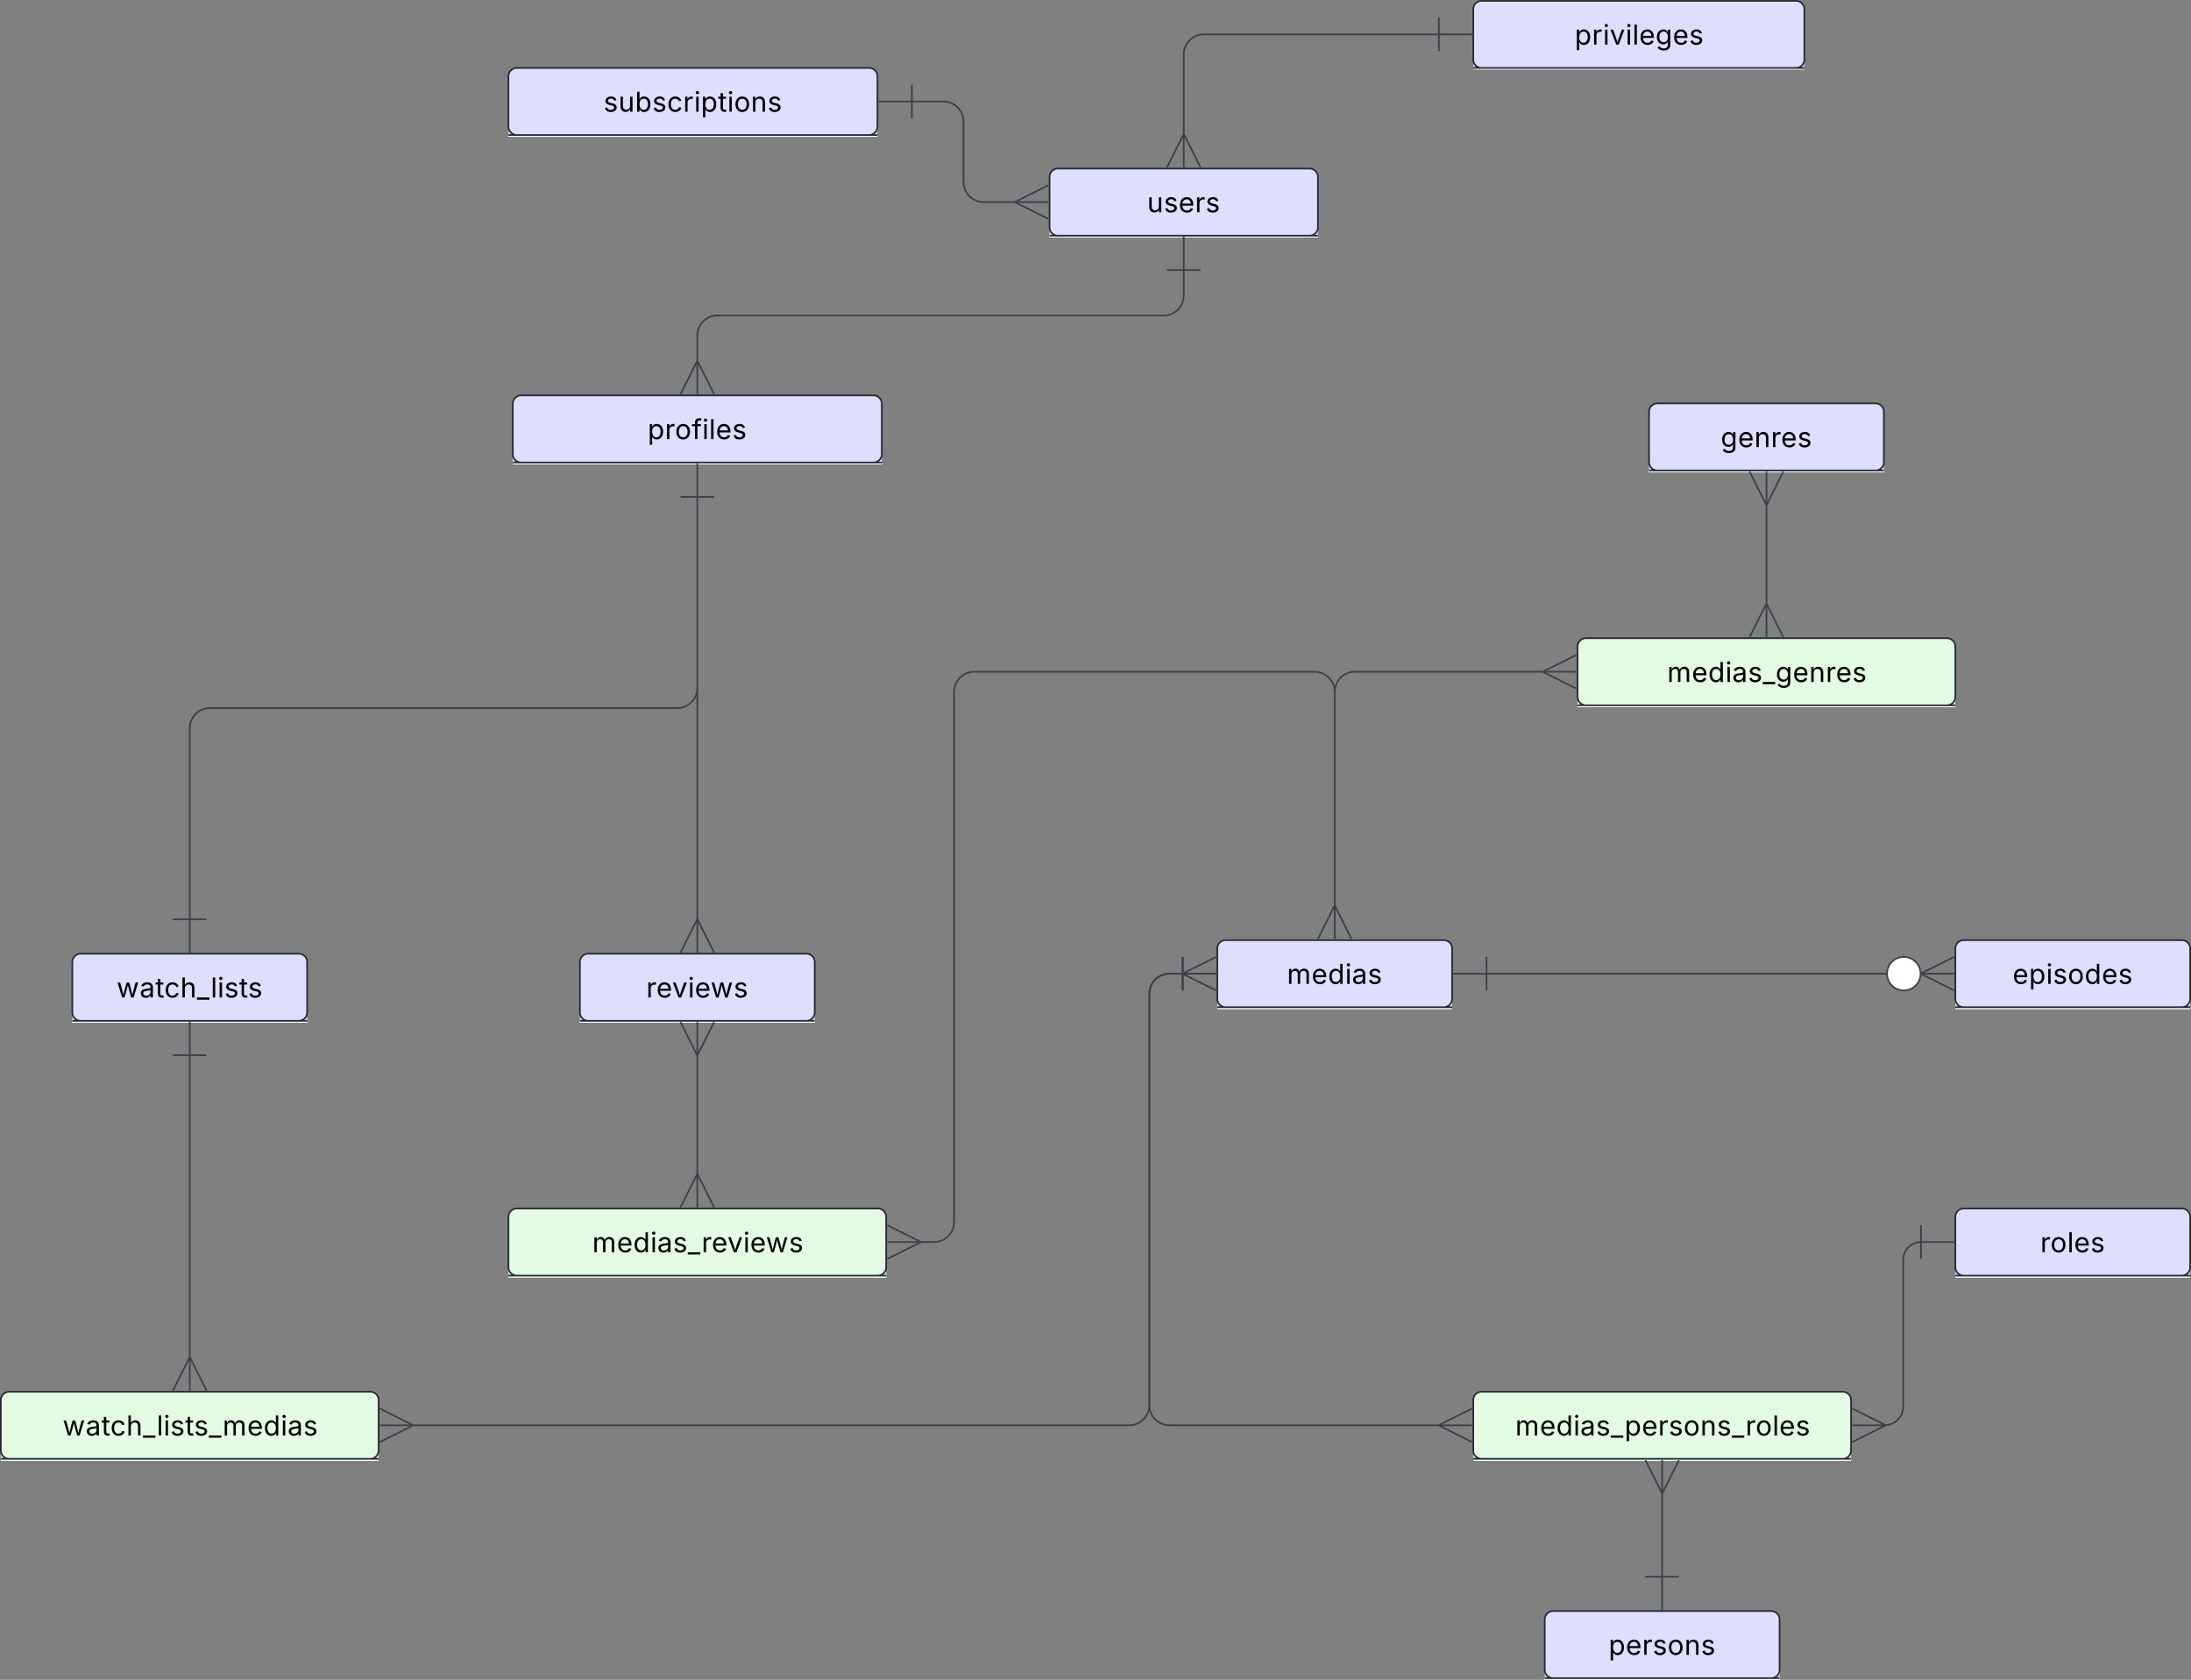<svg xmlns="http://www.w3.org/2000/svg" xmlns:xlink="http://www.w3.org/1999/xlink" xmlns:lucid="lucid" width="1306.22" height="1001.5"><rect width="100%" height="100%" fill="#808080" stroke="none"/><g transform="translate(-634.279 20.5)" lucid:page-tab-id="0_0"><path d="M1260 85a5 5 0 0 1 5-5h150a5 5 0 0 1 5 5v30a5 5 0 0 1-5 5h-150a5 5 0 0 1-5-5z" fill="#fff"/><path d="M1260 120V85a5 5 0 0 1 5-5h150a5 5 0 0 1 5 5v35" fill="#dedeff"/><path d="M1260 120v1h160v-1" fill="#fff"/><path d="M1260 120v1h160v-1" fill="#fff"/><path d="M1260 120v1h160v-1" fill="#fff"/><path d="M1260 120v1h160v-1" fill="#fff"/><path d="M1260 120v1h160v-1" fill="#fff"/><path d="M1260 120v1h160v-1M1260 120h160" fill="#fff"/><path d="M1260 120h160M1260 85a5 5 0 0 1 5-5h150a5 5 0 0 1 5 5v30a5 5 0 0 1-5 5h-150a5 5 0 0 1-5-5zM1389.33 120" stroke="#282c33" fill="none"/><use xlink:href="#a" transform="matrix(1,0,0,1,1270,80) translate(48.184 26.09)"/><path d="M937.4 25a5 5 0 0 1 5-5h210a5 5 0 0 1 5 5v30a5 5 0 0 1-5 5h-210a5 5 0 0 1-5-5z" fill="#fff"/><path d="M937.4 60V25a5 5 0 0 1 5-5h210a5 5 0 0 1 5 5v35" fill="#dedeff"/><path d="M937.4 60v1h220v-1" fill="#fff"/><path d="M937.4 60v1h220v-1M937.4 60h220" fill="#fff"/><path d="M937.4 60h220M937.4 25a5 5 0 0 1 5-5h210a5 5 0 0 1 5 5v30a5 5 0 0 1-5 5h-210a5 5 0 0 1-5-5zM1034.72 60" stroke="#282c33" fill="none"/><use xlink:href="#b" transform="matrix(1,0,0,1,947.39,20) translate(46.727 26.09)"/><path d="M1177.9 40h18.8a12 12 0 0 1 12 12v36a12 12 0 0 0 12 12h19.4M1157.9 40h20m0 10V30M1259.28 100h-20m20-10l-20 10m20 10l-20-10" stroke="#3a414a" fill="none"/><path d="M1512.6-15a5 5 0 0 1 5-5H1705a5 5 0 0 1 5 5v30a5 5 0 0 1-5 5h-187.4a5 5 0 0 1-5-5z" fill="#fff"/><path d="M1512.6 20v-35a5 5 0 0 1 5-5H1705a5 5 0 0 1 5 5v35" fill="#dedeff"/><path d="M1512.6 20v1H1710v-1M1512.6 20H1710" fill="#fff"/><path d="M1512.6 20H1710M1512.6-15a5 5 0 0 1 5-5H1705a5 5 0 0 1 5 5v30a5 5 0 0 1-5 5h-187.4a5 5 0 0 1-5-5zM1570.53 20" stroke="#282c33" fill="none"/><use xlink:href="#c" transform="matrix(1,0,0,1,1522.61,-20) translate(50.497 26.09)"/><path d="M1492.1 0H1352a12 12 0 0 0-12 12v48.1M1512.1 0h-20m0-10v20M1340 79.28v-20m10 20l-10-20m-10 20l10-20" stroke="#3a414a" fill="none"/><path d="M677.4 553.1a5 5 0 0 1 5-5h130a5 5 0 0 1 5 5v30a5 5 0 0 1-5 5h-130a5 5 0 0 1-5-5z" fill="#fff"/><path d="M677.4 588.1v-35a5 5 0 0 1 5-5h130a5 5 0 0 1 5 5v35" fill="#dedeff"/><path d="M677.4 588.1v1h140v-1" fill="#fff"/><path d="M677.4 588.1v1h140v-1" fill="#fff"/><path d="M677.4 588.1v1h140v-1" fill="#fff"/><path d="M677.4 588.1v1h140v-1M677.4 588.1h140" fill="#fff"/><path d="M677.4 588.1h140M677.4 553.1a5 5 0 0 1 5-5h130a5 5 0 0 1 5 5v30a5 5 0 0 1-5 5h-130a5 5 0 0 1-5-5zM706.62 588.1" stroke="#282c33" fill="none"/><use xlink:href="#d" transform="matrix(1,0,0,1,687.39,548.101) translate(16.417 26.09)"/><path d="M940 220.23a5 5 0 0 1 5-5h210a5 5 0 0 1 5 5v30a5 5 0 0 1-5 5H945a5 5 0 0 1-5-5z" fill="#fff"/><path d="M940 255.23v-35a5 5 0 0 1 5-5h210a5 5 0 0 1 5 5v35" fill="#dedeff"/><path d="M940 255.23v1h220v-1" fill="#fff"/><path d="M940 255.23v1h220v-1M940 255.23h220" fill="#fff"/><path d="M940 255.23h220M940 220.23a5 5 0 0 1 5-5h210a5 5 0 0 1 5 5v30a5 5 0 0 1-5 5H945a5 5 0 0 1-5-5zM1035.33 255.23" stroke="#282c33" fill="none"/><use xlink:href="#e" transform="matrix(1,0,0,1,950,215.226) translate(70.394 26.09)"/><path d="M1340 140.5v15.1a12 12 0 0 1-12 12h-266a12 12 0 0 0-12 12v15.7M1340 120.5v20m-10 0h20M1050 214.5v-20m10 20l-10-20m-10 20l10-20M1050 275.73V528.2M1050 255.73v20m-10 0h20M1050 547.38v-20m10 20l-10-20m-10 20l10-20M1050 275.73v113.93a12 12 0 0 1-12 12H759.4a12 12 0 0 0-12 12V527.6M1050 255.73v20m-10 0h20M747.4 547.6v-20m10 0h-20" stroke="#3a414a" fill="none"/><path d="M1360 545a5 5 0 0 1 5-5h130a5 5 0 0 1 5 5v30a5 5 0 0 1-5 5h-130a5 5 0 0 1-5-5z" fill="#fff"/><path d="M1360 580v-35a5 5 0 0 1 5-5h130a5 5 0 0 1 5 5v35" fill="#dedeff"/><path d="M1360 580v1h140v-1" fill="#fff"/><path d="M1360 580v1h140v-1" fill="#fff"/><path d="M1360 580v1h140v-1" fill="#fff"/><path d="M1360 580v1h140v-1M1360 580h140" fill="#fff"/><path d="M1360 580h140M1360 545a5 5 0 0 1 5-5h130a5 5 0 0 1 5 5v30a5 5 0 0 1-5 5h-130a5 5 0 0 1-5-5zM1389.23 580" stroke="#282c33" fill="none"/><use xlink:href="#f" transform="matrix(1,0,0,1,1370,540) translate(31.518 26.09)"/><path d="M1339.5 560h-8a12 12 0 0 0-12 12v245.25a12 12 0 0 0 12 12h161.2M1359.5 560h-20m0-10v20M1511.9 829.25h-20m20-10l-20 10m20 10l-20-10" stroke="#3a414a" fill="none"/><path d="M1800 545a5 5 0 0 1 5-5h130a5 5 0 0 1 5 5v30a5 5 0 0 1-5 5h-130a5 5 0 0 1-5-5z" fill="#fff"/><path d="M1800 580v-35a5 5 0 0 1 5-5h130a5 5 0 0 1 5 5v35" fill="#dedeff"/><path d="M1800 580v1h140v-1" fill="#fff"/><path d="M1800 580v1h140v-1" fill="#fff"/><path d="M1800 580v1h140v-1" fill="#fff"/><path d="M1800 580v1h140v-1M1800 580h140" fill="#fff"/><path d="M1800 580h140M1800 545a5 5 0 0 1 5-5h130a5 5 0 0 1 5 5v30a5 5 0 0 1-5 5h-130a5 5 0 0 1-5-5zM1829.23 580" stroke="#282c33" fill="none"/><use xlink:href="#g" transform="matrix(1,0,0,1,1810,540) translate(24.109 26.09)"/><path d="M1617.4 225a5 5 0 0 1 5-5h130a5 5 0 0 1 5 5v30a5 5 0 0 1-5 5h-130a5 5 0 0 1-5-5z" fill="#fff"/><path d="M1617.4 260v-35a5 5 0 0 1 5-5h130a5 5 0 0 1 5 5v35" fill="#dedeff"/><path d="M1617.4 260v1h140v-1" fill="#fff"/><path d="M1617.4 260v1h140v-1" fill="#fff"/><path d="M1617.4 260v1h140v-1" fill="#fff"/><path d="M1617.4 260v1h140v-1M1617.4 260h140" fill="#fff"/><path d="M1617.4 260h140M1617.4 225a5 5 0 0 1 5-5h130a5 5 0 0 1 5 5v30a5 5 0 0 1-5 5h-130a5 5 0 0 1-5-5zM1646.62 260" stroke="#282c33" fill="none"/><use xlink:href="#h" transform="matrix(1,0,0,1,1627.39,220) translate(32.732 26.09)"/><path d="M1555.22 945a5 5 0 0 1 5-5h130a5 5 0 0 1 5 5v30a5 5 0 0 1-5 5h-130a5 5 0 0 1-5-5z" fill="#fff"/><path d="M1555.22 980v-35a5 5 0 0 1 5-5h130a5 5 0 0 1 5 5v35" fill="#dedeff"/><path d="M1555.22 980v1h140v-1" fill="#fff"/><path d="M1555.22 980v1h140v-1" fill="#fff"/><path d="M1555.22 980v1h140v-1" fill="#fff"/><path d="M1555.22 980v1h140v-1M1555.22 980h140" fill="#fff"/><path d="M1555.22 980h140M1555.22 945a5 5 0 0 1 5-5h130a5 5 0 0 1 5 5v30a5 5 0 0 1-5 5h-130a5 5 0 0 1-5-5zM1584.45 980" stroke="#282c33" fill="none"/><use xlink:href="#i" transform="matrix(1,0,0,1,1565.221,940) translate(28.044 26.09)"/><path d="M1800 705a5 5 0 0 1 5-5h130a5 5 0 0 1 5 5v30a5 5 0 0 1-5 5h-130a5 5 0 0 1-5-5z" fill="#fff"/><path d="M1800 740v-35a5 5 0 0 1 5-5h130a5 5 0 0 1 5 5v35" fill="#dedeff"/><path d="M1800 740v1h140v-1" fill="#fff"/><path d="M1800 740v1h140v-1" fill="#fff"/><path d="M1800 740v1h140v-1" fill="#fff"/><path d="M1800 740v1h140v-1M1800 740h140" fill="#fff"/><path d="M1800 740h140M1800 705a5 5 0 0 1 5-5h130a5 5 0 0 1 5 5v30a5 5 0 0 1-5 5h-130a5 5 0 0 1-5-5zM1829.23 740" stroke="#282c33" fill="none"/><use xlink:href="#j" transform="matrix(1,0,0,1,1810,700) translate(40.644 26.09)"/><path d="M1512.6 814.25a5 5 0 0 1 5-5h215.23a5 5 0 0 1 5 5v30a5 5 0 0 1-5 5H1517.6a5 5 0 0 1-5-5z" fill="#fff"/><path d="M1512.6 849.25v-35a5 5 0 0 1 5-5h215.23a5 5 0 0 1 5 5v35" fill="#e3fae3"/><path d="M1512.6 849.25v1h225.23v-1" fill="#fff"/><path d="M1512.6 849.25v1h225.23v-1" fill="#fff"/><path d="M1512.6 849.25v1h225.23v-1" fill="#fff"/><path d="M1512.6 849.25v1h225.23v-1M1512.6 849.25h225.23" fill="#fff"/><path d="M1512.6 849.25h225.23M1512.6 814.25a5 5 0 0 1 5-5h215.23a5 5 0 0 1 5 5v30a5 5 0 0 1-5 5H1517.6a5 5 0 0 1-5-5zM1572.6 849.25" stroke="#282c33" fill="none"/><use xlink:href="#k" transform="matrix(1,0,0,1,1522.61,809.251) translate(15.009 26.09)"/><path d="M1625.22 919.5v-50.34M1625.22 939.5v-20m10 0h-20M1625.22 849.98v20m-10-20l10 20m10-20l-10 20M1779.5 720a10.58 10.58 0 0 0-10.58 10.58v87.5a11.17 11.17 0 0 1-11.18 11.17M1799.5 720h-20m0-10v20M1738.56 829.25h20m-20 10l20-10m-20-10l20 10M1339.5 560h-8a12 12 0 0 0-12 12v245.25a12 12 0 0 1-12 12H879.9M1359.28 560h-20m20-10l-20 10m20 10l-20-10m0-10v20M860.72 829.25h20m-20 10l20-10m-20-10l20 10" stroke="#3a414a" fill="none"/><path d="M634.78 814.25a5 5 0 0 1 5-5H855a5 5 0 0 1 5 5v30a5 5 0 0 1-5 5H639.78a5 5 0 0 1-5-5z" fill="#fff"/><path d="M634.78 849.25v-35a5 5 0 0 1 5-5H855a5 5 0 0 1 5 5v35" fill="#e3fae3"/><path d="M634.78 849.25v1H860v-1" fill="#fff"/><path d="M634.78 849.25v1H860v-1" fill="#fff"/><path d="M634.78 849.25v1H860v-1" fill="#fff"/><path d="M634.78 849.25v1H860v-1M634.78 849.25H860" fill="#fff"/><path d="M634.78 849.25H860M634.78 814.25a5 5 0 0 1 5-5H855a5 5 0 0 1 5 5v30a5 5 0 0 1-5 5H639.78a5 5 0 0 1-5-5zM694.78 849.25" stroke="#282c33" fill="none"/><use xlink:href="#l" transform="matrix(1,0,0,1,644.779,809.251) translate(26.836 26.09)"/><path d="M747.4 608.6v180.74M747.4 588.6v20m-10 0h20M747.4 808.53v-20m10 20l-10-20m-10 20l10-20" stroke="#3a414a" fill="none"/><path d="M980 553.1a5 5 0 0 1 5-5h130a5 5 0 0 1 5 5v30a5 5 0 0 1-5 5H985a5 5 0 0 1-5-5z" fill="#fff"/><path d="M980 588.1v-35a5 5 0 0 1 5-5h130a5 5 0 0 1 5 5v35" fill="#dedeff"/><path d="M980 588.1v1h140v-1" fill="#fff"/><path d="M980 588.1v1h140v-1" fill="#fff"/><path d="M980 588.1v1h140v-1" fill="#fff"/><path d="M980 588.1v1h140v-1M980 588.1h140" fill="#fff"/><path d="M980 588.1h140M980 553.1a5 5 0 0 1 5-5h130a5 5 0 0 1 5 5v30a5 5 0 0 1-5 5H985a5 5 0 0 1-5-5zM1009.23 588.1" stroke="#282c33" fill="none"/><use xlink:href="#m" transform="matrix(1,0,0,1,990,548.101) translate(29.544 26.09)"/><path d="M1430 520.1V392a12 12 0 0 1 12-12h112.87M1430 539.28v-20m10 20l-10-20m-10 20l10-20M1574.06 380h-20m20-10l-20 10m20 10l-20-10M1687.4 279.9v60.2M1687.4 260.72v20m-10-20l10 20m10-20l-10 20M1687.4 359.28v-20m10 20l-10-20m-10 20l10-20M1430 520.1V392a12 12 0 0 0-12-12h-202.9a12 12 0 0 0-12 12v316a12 12 0 0 1-12 12h-8.58M1430 539.28v-20m10 20l-10-20m-10 20l10-20M1163.33 720h20m-20 10l20-10m-20-10l20 10" stroke="#3a414a" fill="none"/><path d="M937.4 705a5 5 0 0 1 5-5h215.2a5 5 0 0 1 5 5v30a5 5 0 0 1-5 5H942.4a5 5 0 0 1-5-5z" fill="#fff"/><path d="M937.4 740v-35a5 5 0 0 1 5-5h215.2a5 5 0 0 1 5 5v35" fill="#e3fae3"/><path d="M937.4 740v1h225.2v-1" fill="#fff"/><path d="M937.4 740v1h225.2v-1" fill="#fff"/><path d="M937.4 740v1h225.2v-1" fill="#fff"/><path d="M937.4 740v1h225.2v-1M937.4 740h225.2" fill="#fff"/><path d="M937.4 740h225.2M937.4 705a5 5 0 0 1 5-5h215.2a5 5 0 0 1 5 5v30a5 5 0 0 1-5 5H942.4a5 5 0 0 1-5-5zM997.4 740" stroke="#282c33" fill="none"/><use xlink:href="#n" transform="matrix(1,0,0,1,947.39,700) translate(39.963 26.09)"/><path d="M1574.78 365a5 5 0 0 1 5-5H1795a5 5 0 0 1 5 5v30a5 5 0 0 1-5 5h-215.22a5 5 0 0 1-5-5z" fill="#fff"/><path d="M1574.78 400v-35a5 5 0 0 1 5-5H1795a5 5 0 0 1 5 5v35" fill="#e3fae3"/><path d="M1574.78 400v1H1800v-1" fill="#fff"/><path d="M1574.78 400v1H1800v-1" fill="#fff"/><path d="M1574.78 400v1H1800v-1" fill="#fff"/><path d="M1574.78 400v1H1800v-1M1574.78 400H1800" fill="#fff"/><path d="M1574.78 400H1800M1574.78 365a5 5 0 0 1 5-5H1795a5 5 0 0 1 5 5v30a5 5 0 0 1-5 5h-215.22a5 5 0 0 1-5-5zM1634.78 400" stroke="#282c33" fill="none"/><use xlink:href="#o" transform="matrix(1,0,0,1,1584.779,360) translate(43.433 26.09)"/><path d="M1050 608v72.1M1050 588.82v20m-10-20l10 20m10-20l-10 20M1050 699.28v-20m10 20l-10-20m-10 20l10-20M1520.5 560h239M1500.5 560h20m0 10v-20" stroke="#3a414a" fill="none"/><path d="M1799.28 560h-20m20-10l-20 10m20 10l-20-10m0 0c0 5.52-4.48 10-10 10-5.53 0-10-4.48-10-10s4.47-10 10-10c5.52 0 10 4.48 10 10z" stroke="#3a414a" fill="#fff"/><defs><path d="M537 14c-226 0-379-139-379-422v-710h180v695c0 172 97 275 253 275 160 0 281-109 281-300v-670h181V0H879v-209C806-46 684 14 537 14" id="p"/><path d="M538 24C308 24 148-78 108-271l171-41c32 123 123 178 257 178 156 0 256-77 256-169 0-77-54-128-164-154l-186-44c-203-48-300-148-300-305 0-192 176-326 414-326 230 0 351 112 402 269l-163 42c-31-80-94-158-238-158-133 0-233 69-233 162 0 83 57 129 188 160l169 40c203 48 298 149 298 302 0 196-179 339-441 339" id="q"/><path d="M628 24c-324 0-524-230-524-574 0-343 198-582 503-582 237 0 487 146 487 559v75H286c9 234 145 362 343 362 132 0 231-58 273-172l174 48C1024-91 857 24 628 24zM287-650h624c-17-190-120-322-304-322-192 0-309 151-320 322" id="r"/><path d="M158 0v-1118h174v172h12c41-113 157-188 290-188 26 0 70 2 91 3v181c-11-2-60-10-108-10-161 0-279 109-279 260V0H158" id="s"/><g id="a"><use transform="matrix(0.008,0,0,0.008,0,0)" xlink:href="#p"/><use transform="matrix(0.008,0,0,0.008,9.899,0)" xlink:href="#q"/><use transform="matrix(0.008,0,0,0.008,18.734,0)" xlink:href="#r"/><use transform="matrix(0.008,0,0,0.008,28.494,0)" xlink:href="#s"/><use transform="matrix(0.008,0,0,0.008,34.796,0)" xlink:href="#q"/></g><path d="M677 24c-213 0-288-135-325-197h-20V0H158v-1490h180v551h14c37-59 106-193 324-193 279 0 474 222 474 576 0 356-194 580-473 580zm-27-161c209 0 317-186 317-421 0-232-105-413-317-413-206 0-314 166-314 413 0 249 111 421 314 421" id="t"/><path d="M613 24c-304 0-509-231-509-576 0-350 205-580 509-580 216 0 392 114 453 309l-173 49c-33-115-133-197-280-197-223 0-326 196-326 419 0 220 103 415 326 415 150 0 252-85 285-206l172 49C1010-95 832 24 613 24" id="u"/><path d="M158 0v-1118h180V0H158zm91-1301c-68 0-125-53-125-119s57-119 125-119c69 0 126 53 126 119s-57 119-126 119" id="v"/><path d="M158 418v-1536h174v179h20c37-59 106-193 324-193 279 0 474 222 474 576 0 356-194 580-473 580-213 0-288-135-325-197h-14v591H158zm492-555c209 0 317-186 317-421 0-232-105-413-317-413-206 0-314 166-314 413 0 249 111 421 314 421" id="w"/><path d="M598-1118v154H368v674c0 100 37 144 132 144 23 0 62-6 92-12L629-6c-37 13-88 20-134 20-193 0-307-107-307-290v-688H20v-154h168v-266h180v266h230" id="x"/><path d="M613 24c-304 0-509-231-509-576 0-350 205-580 509-580 305 0 511 230 511 580 0 345-206 576-511 576zm0-161c226 0 329-195 329-415 0-222-103-419-329-419-223 0-326 196-326 419 0 220 103 415 326 415" id="y"/><path d="M338-670V0H158v-1118h173l1 207c72-158 192-221 342-221 226 0 378 139 378 422V0H872v-695c0-172-96-275-252-275-161 0-282 109-282 300" id="z"/><g id="b"><use transform="matrix(0.008,0,0,0.008,0,0)" xlink:href="#q"/><use transform="matrix(0.008,0,0,0.008,8.836,0)" xlink:href="#p"/><use transform="matrix(0.008,0,0,0.008,18.734,0)" xlink:href="#t"/><use transform="matrix(0.008,0,0,0.008,28.984,0)" xlink:href="#q"/><use transform="matrix(0.008,0,0,0.008,37.82,0)" xlink:href="#u"/><use transform="matrix(0.008,0,0,0.008,47.384,0)" xlink:href="#s"/><use transform="matrix(0.008,0,0,0.008,53.947,0)" xlink:href="#v"/><use transform="matrix(0.008,0,0,0.008,58.001,0)" xlink:href="#w"/><use transform="matrix(0.008,0,0,0.008,68.251,0)" xlink:href="#x"/><use transform="matrix(0.008,0,0,0.008,73.728,0)" xlink:href="#v"/><use transform="matrix(0.008,0,0,0.008,77.782,0)" xlink:href="#y"/><use transform="matrix(0.008,0,0,0.008,87.82,0)" xlink:href="#z"/><use transform="matrix(0.008,0,0,0.008,97.71,0)" xlink:href="#q"/></g><path d="M481 0L54-1118h197c107 314 236 620 325 951 87-331 217-637 324-951h197L670 0H481" id="A"/><path d="M338-1490V0H158v-1490h180" id="B"/><path d="M611 442c-248 0-391-105-460-228l146-94c47 65 117 165 314 165 178 0 307-82 307-266v-224h-17C863-141 792-18 576-18c-268 0-472-195-472-546 0-346 197-568 476-568 216 0 288 133 326 193h17v-179h175V29c0 289-215 413-487 413zm-5-620c203 0 314-146 314-390 0-237-108-403-314-403-213 0-319 180-319 403 0 230 109 390 319 390" id="C"/><g id="c"><use transform="matrix(0.008,0,0,0.008,0,0)" xlink:href="#w"/><use transform="matrix(0.008,0,0,0.008,10.25,0)" xlink:href="#s"/><use transform="matrix(0.008,0,0,0.008,16.814,0)" xlink:href="#v"/><use transform="matrix(0.008,0,0,0.008,20.868,0)" xlink:href="#A"/><use transform="matrix(0.008,0,0,0.008,30.276,0)" xlink:href="#v"/><use transform="matrix(0.008,0,0,0.008,34.33,0)" xlink:href="#B"/><use transform="matrix(0.008,0,0,0.008,38.384,0)" xlink:href="#r"/><use transform="matrix(0.008,0,0,0.008,48.144,0)" xlink:href="#C"/><use transform="matrix(0.008,0,0,0.008,58.41,0)" xlink:href="#r"/><use transform="matrix(0.008,0,0,0.008,68.17,0)" xlink:href="#q"/></g><path d="M409 0L70-1118h191c89 329 165 560 243 925 75-353 154-601 240-925h192c85 325 161 564 235 922 77-354 157-598 244-922h191L1267 0h-179c-86-307-176-590-250-913C763-588 675-308 588 0H409" id="D"/><path d="M471 26C259 26 90-98 90-318c0-256 228-303 435-329 202-27 287-16 287-108 0-139-79-219-234-219-161 0-248 86-283 164l-173-57c86-203 278-265 451-265 150 0 419 46 419 395V0H815v-152h-12C765-73 660 26 471 26zm31-159c199 0 310-134 310-271v-155c-30 35-226 55-295 64-131 17-246 59-246 186 0 116 97 176 231 176" id="E"/><path d="M338-670V0H158v-1490h180v566c73-149 190-208 336-208 226 0 379 139 379 422V0H872v-695c0-172-96-275-252-275-161 0-282 109-282 300" id="F"/><path d="M934 0v166H0V0h934" id="G"/><g id="d"><use transform="matrix(0.008,0,0,0.008,0,0)" xlink:href="#D"/><use transform="matrix(0.008,0,0,0.008,13.699,0)" xlink:href="#E"/><use transform="matrix(0.008,0,0,0.008,23.099,0)" xlink:href="#x"/><use transform="matrix(0.008,0,0,0.008,28.412,0)" xlink:href="#u"/><use transform="matrix(0.008,0,0,0.008,37.976,0)" xlink:href="#F"/><use transform="matrix(0.008,0,0,0.008,47.874,0)" xlink:href="#G"/><use transform="matrix(0.008,0,0,0.008,56.072,0)" xlink:href="#B"/><use transform="matrix(0.008,0,0,0.008,60.127,0)" xlink:href="#v"/><use transform="matrix(0.008,0,0,0.008,64.181,0)" xlink:href="#q"/><use transform="matrix(0.008,0,0,0.008,73.017,0)" xlink:href="#x"/><use transform="matrix(0.008,0,0,0.008,78.33,0)" xlink:href="#q"/></g><path d="M678-1118v154H420V0H240v-964H20v-154h220v-149c0-194 155-293 318-293 85 0 141 18 168 30l-50 154c-19-6-47-17-97-17-111 0-159 58-159 166v109h258" id="H"/><g id="e"><use transform="matrix(0.008,0,0,0.008,0,0)" xlink:href="#w"/><use transform="matrix(0.008,0,0,0.008,10.25,0)" xlink:href="#s"/><use transform="matrix(0.008,0,0,0.008,16.274,0)" xlink:href="#y"/><use transform="matrix(0.008,0,0,0.008,26.312,0)" xlink:href="#H"/><use transform="matrix(0.008,0,0,0.008,32.507,0)" xlink:href="#v"/><use transform="matrix(0.008,0,0,0.008,36.562,0)" xlink:href="#B"/><use transform="matrix(0.008,0,0,0.008,40.616,0)" xlink:href="#r"/><use transform="matrix(0.008,0,0,0.008,50.375,0)" xlink:href="#q"/></g><path d="M158 0v-1118h175l1 205c55-151 181-225 313-225 147 0 245 90 285 228 53-141 190-228 352-228 194 0 352 125 352 384V0h-181v-749c0-161-105-225-225-225-151 0-243 103-243 244V0H807v-767c0-124-93-207-219-207-131 0-250 92-250 270V0H158" id="I"/><path d="M577 24c-279 0-473-224-473-580 0-354 195-576 474-576 218 0 287 134 324 193h14v-551h180V0H922v-173h-20C865-111 790 24 577 24zm27-161c203 0 314-172 314-421 0-247-108-413-314-413-212 0-317 181-317 413 0 235 108 421 317 421" id="J"/><g id="f"><use transform="matrix(0.008,0,0,0.008,0,0)" xlink:href="#I"/><use transform="matrix(0.008,0,0,0.008,14.664,0)" xlink:href="#r"/><use transform="matrix(0.008,0,0,0.008,24.423,0)" xlink:href="#J"/><use transform="matrix(0.008,0,0,0.008,34.673,0)" xlink:href="#v"/><use transform="matrix(0.008,0,0,0.008,38.728,0)" xlink:href="#E"/><use transform="matrix(0.008,0,0,0.008,48.128,0)" xlink:href="#q"/></g><g id="g"><use transform="matrix(0.008,0,0,0.008,0,0)" xlink:href="#r"/><use transform="matrix(0.008,0,0,0.008,9.76,0)" xlink:href="#w"/><use transform="matrix(0.008,0,0,0.008,20.01,0)" xlink:href="#v"/><use transform="matrix(0.008,0,0,0.008,24.064,0)" xlink:href="#q"/><use transform="matrix(0.008,0,0,0.008,32.9,0)" xlink:href="#y"/><use transform="matrix(0.008,0,0,0.008,42.937,0)" xlink:href="#J"/><use transform="matrix(0.008,0,0,0.008,53.187,0)" xlink:href="#r"/><use transform="matrix(0.008,0,0,0.008,62.947,0)" xlink:href="#q"/></g><g id="h"><use transform="matrix(0.008,0,0,0.008,0,0)" xlink:href="#C"/><use transform="matrix(0.008,0,0,0.008,10.266,0)" xlink:href="#r"/><use transform="matrix(0.008,0,0,0.008,20.026,0)" xlink:href="#z"/><use transform="matrix(0.008,0,0,0.008,29.916,0)" xlink:href="#s"/><use transform="matrix(0.008,0,0,0.008,35.94,0)" xlink:href="#r"/><use transform="matrix(0.008,0,0,0.008,45.7,0)" xlink:href="#q"/></g><g id="i"><use transform="matrix(0.008,0,0,0.008,0,0)" xlink:href="#w"/><use transform="matrix(0.008,0,0,0.008,10.25,0)" xlink:href="#r"/><use transform="matrix(0.008,0,0,0.008,20.01,0)" xlink:href="#s"/><use transform="matrix(0.008,0,0,0.008,26.312,0)" xlink:href="#q"/><use transform="matrix(0.008,0,0,0.008,35.147,0)" xlink:href="#y"/><use transform="matrix(0.008,0,0,0.008,45.185,0)" xlink:href="#z"/><use transform="matrix(0.008,0,0,0.008,55.075,0)" xlink:href="#q"/></g><g id="j"><use transform="matrix(0.008,0,0,0.008,0,0)" xlink:href="#s"/><use transform="matrix(0.008,0,0,0.008,6.024,0)" xlink:href="#y"/><use transform="matrix(0.008,0,0,0.008,16.062,0)" xlink:href="#B"/><use transform="matrix(0.008,0,0,0.008,20.116,0)" xlink:href="#r"/><use transform="matrix(0.008,0,0,0.008,29.875,0)" xlink:href="#q"/></g><g id="k"><use transform="matrix(0.008,0,0,0.008,0,0)" xlink:href="#I"/><use transform="matrix(0.008,0,0,0.008,14.664,0)" xlink:href="#r"/><use transform="matrix(0.008,0,0,0.008,24.423,0)" xlink:href="#J"/><use transform="matrix(0.008,0,0,0.008,34.673,0)" xlink:href="#v"/><use transform="matrix(0.008,0,0,0.008,38.728,0)" xlink:href="#E"/><use transform="matrix(0.008,0,0,0.008,48.128,0)" xlink:href="#q"/><use transform="matrix(0.008,0,0,0.008,56.963,0)" xlink:href="#G"/><use transform="matrix(0.008,0,0,0.008,65.162,0)" xlink:href="#w"/><use transform="matrix(0.008,0,0,0.008,75.412,0)" xlink:href="#r"/><use transform="matrix(0.008,0,0,0.008,85.171,0)" xlink:href="#s"/><use transform="matrix(0.008,0,0,0.008,91.473,0)" xlink:href="#q"/><use transform="matrix(0.008,0,0,0.008,100.309,0)" xlink:href="#y"/><use transform="matrix(0.008,0,0,0.008,110.347,0)" xlink:href="#z"/><use transform="matrix(0.008,0,0,0.008,120.237,0)" xlink:href="#q"/><use transform="matrix(0.008,0,0,0.008,129.073,0)" xlink:href="#G"/><use transform="matrix(0.008,0,0,0.008,137.271,0)" xlink:href="#s"/><use transform="matrix(0.008,0,0,0.008,143.295,0)" xlink:href="#y"/><use transform="matrix(0.008,0,0,0.008,153.333,0)" xlink:href="#B"/><use transform="matrix(0.008,0,0,0.008,157.387,0)" xlink:href="#r"/><use transform="matrix(0.008,0,0,0.008,167.147,0)" xlink:href="#q"/></g><g id="l"><use transform="matrix(0.008,0,0,0.008,0,0)" xlink:href="#D"/><use transform="matrix(0.008,0,0,0.008,13.699,0)" xlink:href="#E"/><use transform="matrix(0.008,0,0,0.008,23.099,0)" xlink:href="#x"/><use transform="matrix(0.008,0,0,0.008,28.412,0)" xlink:href="#u"/><use transform="matrix(0.008,0,0,0.008,37.976,0)" xlink:href="#F"/><use transform="matrix(0.008,0,0,0.008,47.874,0)" xlink:href="#G"/><use transform="matrix(0.008,0,0,0.008,56.072,0)" xlink:href="#B"/><use transform="matrix(0.008,0,0,0.008,60.127,0)" xlink:href="#v"/><use transform="matrix(0.008,0,0,0.008,64.181,0)" xlink:href="#q"/><use transform="matrix(0.008,0,0,0.008,73.017,0)" xlink:href="#x"/><use transform="matrix(0.008,0,0,0.008,78.33,0)" xlink:href="#q"/><use transform="matrix(0.008,0,0,0.008,87.166,0)" xlink:href="#G"/><use transform="matrix(0.008,0,0,0.008,95.364,0)" xlink:href="#I"/><use transform="matrix(0.008,0,0,0.008,110.028,0)" xlink:href="#r"/><use transform="matrix(0.008,0,0,0.008,119.787,0)" xlink:href="#J"/><use transform="matrix(0.008,0,0,0.008,130.037,0)" xlink:href="#v"/><use transform="matrix(0.008,0,0,0.008,134.092,0)" xlink:href="#E"/><use transform="matrix(0.008,0,0,0.008,143.492,0)" xlink:href="#q"/></g><g id="m"><use transform="matrix(0.008,0,0,0.008,0,0)" xlink:href="#s"/><use transform="matrix(0.008,0,0,0.008,6.024,0)" xlink:href="#r"/><use transform="matrix(0.008,0,0,0.008,15.457,0)" xlink:href="#A"/><use transform="matrix(0.008,0,0,0.008,24.865,0)" xlink:href="#v"/><use transform="matrix(0.008,0,0,0.008,28.919,0)" xlink:href="#r"/><use transform="matrix(0.008,0,0,0.008,38.376,0)" xlink:href="#D"/><use transform="matrix(0.008,0,0,0.008,52.075,0)" xlink:href="#q"/></g><g id="n"><use transform="matrix(0.008,0,0,0.008,0,0)" xlink:href="#I"/><use transform="matrix(0.008,0,0,0.008,14.664,0)" xlink:href="#r"/><use transform="matrix(0.008,0,0,0.008,24.423,0)" xlink:href="#J"/><use transform="matrix(0.008,0,0,0.008,34.673,0)" xlink:href="#v"/><use transform="matrix(0.008,0,0,0.008,38.728,0)" xlink:href="#E"/><use transform="matrix(0.008,0,0,0.008,48.128,0)" xlink:href="#q"/><use transform="matrix(0.008,0,0,0.008,56.963,0)" xlink:href="#G"/><use transform="matrix(0.008,0,0,0.008,65.162,0)" xlink:href="#s"/><use transform="matrix(0.008,0,0,0.008,71.186,0)" xlink:href="#r"/><use transform="matrix(0.008,0,0,0.008,80.618,0)" xlink:href="#A"/><use transform="matrix(0.008,0,0,0.008,90.027,0)" xlink:href="#v"/><use transform="matrix(0.008,0,0,0.008,94.081,0)" xlink:href="#r"/><use transform="matrix(0.008,0,0,0.008,103.538,0)" xlink:href="#D"/><use transform="matrix(0.008,0,0,0.008,117.237,0)" xlink:href="#q"/></g><g id="o"><use transform="matrix(0.008,0,0,0.008,0,0)" xlink:href="#I"/><use transform="matrix(0.008,0,0,0.008,14.664,0)" xlink:href="#r"/><use transform="matrix(0.008,0,0,0.008,24.423,0)" xlink:href="#J"/><use transform="matrix(0.008,0,0,0.008,34.673,0)" xlink:href="#v"/><use transform="matrix(0.008,0,0,0.008,38.728,0)" xlink:href="#E"/><use transform="matrix(0.008,0,0,0.008,48.128,0)" xlink:href="#q"/><use transform="matrix(0.008,0,0,0.008,56.963,0)" xlink:href="#G"/><use transform="matrix(0.008,0,0,0.008,64.598,0)" xlink:href="#C"/><use transform="matrix(0.008,0,0,0.008,74.864,0)" xlink:href="#r"/><use transform="matrix(0.008,0,0,0.008,84.624,0)" xlink:href="#z"/><use transform="matrix(0.008,0,0,0.008,94.514,0)" xlink:href="#s"/><use transform="matrix(0.008,0,0,0.008,100.538,0)" xlink:href="#r"/><use transform="matrix(0.008,0,0,0.008,110.298,0)" xlink:href="#q"/></g></defs></g></svg>